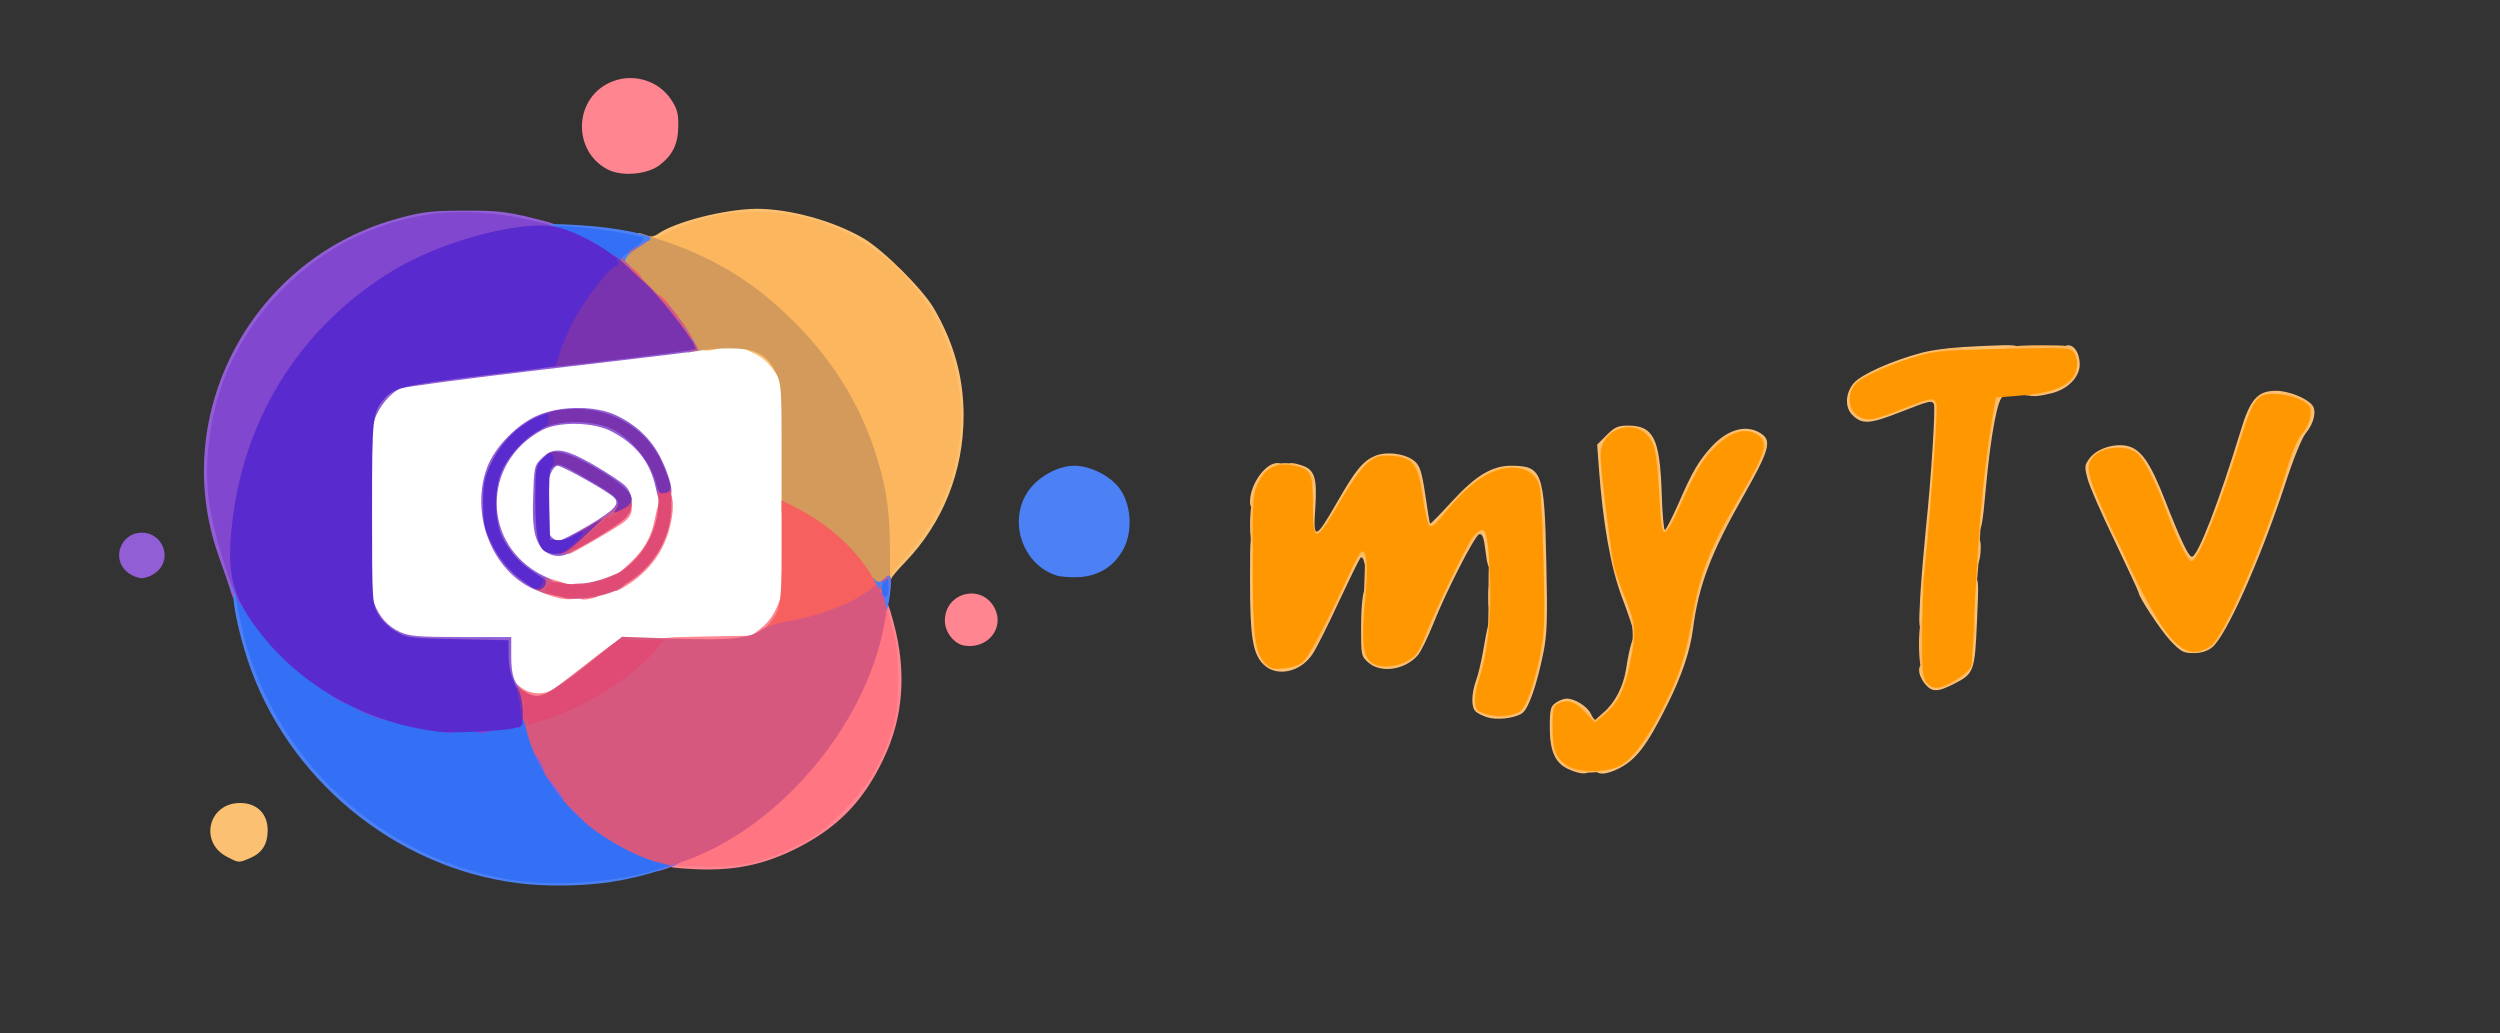 <svg class="img-fluid" id="outputsvg" xmlns="http://www.w3.org/2000/svg" style="transform: matrix(1, 0, 0, 1, 0, 0); transform-origin: 50% 50%; cursor: move; max-height: none; transition: transform 200ms ease-in-out 0s;" width="934" height="386" viewBox="0 0 9340 3860"><rect x="0" y="0" width="9340" height="3860" fill="#333333" stroke="none"/><g id="l1awxV39TLA9bETIrzMKoNP" fill="none" style="transform: none;"><g style="transform: none;"><path id="p13IR66pFW" fill="rgb(255,255,255)" d="M1909 2591 c-27 -27 -29 -35 -29 -105 l0 -76 -185 0 c-232 0 -270 -12 -316 -102 -18 -34 -19 -64 -19 -393 0 -299 2 -362 16 -393 18 -45 57 -87 93 -101 35 -14 1191 -151 1275 -151 80 0 132 23 173 77 l28 36 3 439 c2 414 2 441 -17 482 -10 24 -36 56 -57 72 l-37 29 -245 3 -245 3 -111 88 c-160 126 -151 121 -229 121 -62 0 -71 -3 -98 -29z"></path></g></g><g id="l3mX117Pz6ig05g0YCNBwBE" fill="rgb(252,192,114)" style="transform: none;"><g style="transform: none;"><path id="psm6trag4" d="M850 3202 c-107 -53 -73 -202 47 -202 63 0 103 40 103 102 0 52 -21 85 -66 104 -42 18 -42 18 -84 -4z"></path><path id="p18W2zNRDW" d="M5863 2875 c-52 -22 -73 -67 -73 -157 0 -68 3 -79 22 -92 12 -9 31 -16 41 -16 30 0 76 28 90 56 l14 26 35 -31 c42 -36 73 -97 83 -161 13 -86 27 -130 41 -130 35 0 -3 209 -51 281 -15 23 -35 44 -46 46 -10 3 -19 9 -19 14 0 5 -15 9 -33 9 -25 0 -43 -9 -71 -36 -48 -47 -66 -35 -66 43 0 49 4 59 34 89 19 19 43 34 55 34 14 0 21 6 21 20 0 24 -29 26 -77 5z"></path><path id="pngLA73Nw" d="M5960 2870 c0 -11 7 -20 15 -20 19 0 104 -43 105 -52 0 -5 15 -29 34 -55 84 -118 160 -308 182 -454 25 -168 56 -248 193 -489 39 -68 71 -128 71 -132 0 -5 -11 -13 -24 -19 -20 -10 -31 -8 -59 10 -19 11 -42 21 -51 21 -9 0 -16 8 -16 19 0 11 -13 39 -28 63 -16 24 -46 83 -67 131 -49 112 -64 129 -107 125 l-33 -3 -6 -150 c-3 -82 -11 -162 -17 -176 -26 -64 -72 -76 -117 -31 -26 26 -27 29 -21 102 18 202 45 348 80 433 39 92 48 167 21 167 -8 0 -15 -5 -15 -11 0 -5 -18 -58 -40 -117 -42 -109 -72 -279 -87 -489 l-6 -82 36 -36 c29 -29 42 -35 79 -35 95 0 119 48 126 248 2 78 8 142 12 142 4 0 26 -44 50 -97 54 -125 78 -164 129 -219 62 -64 132 -80 185 -41 35 26 23 65 -69 227 -123 215 -169 337 -190 500 -11 84 -42 175 -97 285 -75 150 -115 203 -180 236 -50 26 -88 25 -88 -1z"></path><path id="pr8gjNbBm" d="M5557 2680 c-16 -5 -35 -14 -43 -21 -18 -15 -18 -65 1 -118 8 -22 19 -69 25 -104 19 -108 21 -117 36 -117 22 0 18 84 -11 196 -14 54 -25 100 -25 102 0 2 16 10 35 18 73 30 113 -24 149 -198 17 -84 21 -369 7 -532 -7 -75 -12 -92 -31 -108 -28 -22 -75 -23 -117 0 -34 18 -163 138 -163 151 0 19 -49 51 -77 51 -37 0 -38 -2 -53 -120 -6 -47 -18 -95 -26 -108 -15 -23 -52 -42 -80 -42 -29 0 -91 71 -144 165 -30 54 -63 100 -72 103 -10 2 -18 11 -18 18 0 9 -12 14 -35 14 -44 0 -50 -20 -42 -137 5 -75 4 -86 -13 -103 -11 -11 -27 -20 -35 -20 -8 0 -15 -9 -15 -20 0 -23 13 -25 57 -10 45 16 54 47 47 157 -9 123 0 121 81 -20 70 -122 96 -154 143 -174 43 -18 115 -8 148 21 19 17 26 39 39 125 8 57 16 106 18 107 2 2 38 -35 81 -82 90 -98 150 -134 223 -134 115 1 123 23 130 360 5 216 3 268 -11 339 -25 123 -56 211 -80 226 -28 19 -94 26 -129 15z"></path><path id="p7E2r78kA" d="M7191 2554 c-28 -35 -28 -74 -1 -74 11 0 20 6 20 14 0 27 27 39 59 26 65 -27 71 -42 78 -209 6 -142 7 -151 26 -151 20 0 20 4 13 162 -8 186 -11 195 -86 233 -63 32 -83 31 -109 -1z"></path><path id="pKSctB1ar" d="M4720 2482 c-40 -40 -50 -105 -50 -312 0 -173 1 -180 20 -180 19 0 20 7 20 173 0 123 4 190 15 232 9 33 18 61 21 64 2 3 20 5 39 5 52 0 79 -33 151 -184 124 -260 114 -245 157 -248 l37 -3 0 45 c0 50 -23 65 -34 24 -3 -14 -9 -19 -14 -13 -5 6 -41 80 -81 165 -39 85 -83 172 -97 193 -45 69 -135 88 -184 39z"></path><path id="pQCECzUYA" d="M5113 2476 c-27 -24 -28 -27 -28 -123 0 -118 10 -173 31 -173 13 0 15 15 8 113 -6 110 -6 114 18 141 20 24 29 27 55 22 48 -11 81 -53 122 -156 50 -123 138 -299 165 -327 14 -15 33 -23 57 -23 34 0 37 2 43 38 11 71 7 142 -9 142 -8 0 -16 -14 -20 -35 -3 -19 -7 -51 -10 -70 -4 -22 -10 -32 -19 -29 -17 6 -124 215 -171 334 -21 52 -47 106 -59 119 -48 54 -136 67 -183 27z"></path><path id="pRXaRsGTF" d="M8108 2393 c-37 -40 -118 -163 -118 -179 0 -3 -40 -89 -89 -192 -50 -103 -96 -208 -102 -234 -12 -44 -11 -50 7 -75 26 -35 86 -56 136 -48 55 10 90 58 149 210 58 148 86 205 98 205 22 0 102 -208 181 -467 36 -121 64 -153 133 -153 46 0 114 27 135 53 18 21 7 69 -24 106 -14 17 -47 97 -78 194 -94 284 -220 565 -272 606 -18 14 -41 21 -69 21 -38 0 -47 -5 -87 -47z m121 1 c17 -4 31 -13 31 -20 0 -8 20 -55 45 -105 66 -130 150 -342 201 -509 31 -100 53 -153 71 -172 32 -33 25 -54 -23 -74 -51 -21 -95 -12 -112 24 -7 15 -33 95 -58 177 -53 173 -79 243 -123 338 -32 65 -33 67 -71 67 -47 0 -53 -8 -115 -165 -64 -165 -101 -231 -134 -245 -32 -13 -67 -3 -94 27 -17 19 -16 22 9 79 24 56 79 171 181 382 41 83 130 202 153 202 4 0 22 -3 39 -6z"></path><path id="pfbkj9s6u" d="M7174 2228 c4 -68 14 -181 21 -253 19 -177 37 -454 30 -466 -9 -14 -17 -12 -129 32 -112 44 -140 45 -176 9 -28 -28 -26 -81 5 -118 28 -33 142 -84 254 -114 50 -13 126 -21 219 -25 140 -6 142 -6 142 16 0 20 -4 21 -114 21 -65 0 -144 7 -183 15 -140 31 -303 110 -303 146 0 5 9 18 20 29 20 20 20 20 72 -1 161 -65 210 -73 228 -39 12 22 1 213 -30 545 -11 116 -20 236 -20 268 0 51 -2 57 -21 57 -21 0 -21 -2 -15 -122z"></path><path id="p18b3Ij3px" d="M5560 2230 c0 -43 3 -50 20 -50 17 0 20 7 20 50 0 43 -3 50 -20 50 -17 0 -20 -7 -20 -50z"></path><path id="p1B2YMcB8j" d="M3300 2139 c0 -24 13 -46 58 -94 95 -105 159 -227 187 -363 40 -189 -17 -402 -154 -575 -120 -150 -285 -245 -485 -277 -115 -19 -264 8 -384 69 -22 11 -57 21 -77 21 -29 0 -35 -4 -35 -21 0 -14 5 -19 14 -16 7 3 23 -1 34 -9 65 -46 252 -93 369 -94 123 0 288 45 400 111 74 44 219 188 262 261 75 129 111 257 111 401 0 207 -77 401 -219 548 -28 29 -51 56 -51 61 0 4 -7 8 -15 8 -10 0 -15 -10 -15 -31z"></path><path id="p4sDXUx9f" d="M7360 2065 c0 -48 2 -55 20 -55 16 0 20 7 20 33 0 47 -10 77 -26 77 -10 0 -14 -15 -14 -55z"></path><path id="p15C3R037d" d="M7373 1893 c7 -101 28 -272 48 -380 11 -63 11 -63 45 -63 36 0 50 26 17 32 -19 4 -45 138 -63 333 -14 155 -18 175 -37 175 -14 0 -15 -13 -10 -97z"></path><path id="pg3L8fC3q" d="M4670 1873 c1 -64 57 -143 102 -143 28 0 21 25 -16 62 -21 21 -37 49 -41 71 -5 27 -12 37 -26 37 -14 0 -19 -7 -19 -27z"></path><path id="pTTqlURtg" d="M7570 1460 c0 -14 7 -20 23 -20 12 0 43 -7 69 -17 52 -18 75 -51 58 -83 -15 -28 -12 -50 6 -50 25 0 43 30 44 71 0 47 -44 93 -105 108 -68 17 -95 14 -95 -9z"></path><path id="paQDmrjUW" d="M2887 1379 c-19 -27 -45 -48 -77 -62 -64 -28 -67 -52 -6 -45 48 6 106 41 106 64 0 8 5 14 10 14 6 0 10 16 10 35 0 19 -3 35 -7 35 -5 -1 -21 -19 -36 -41z"></path><path id="pUST7lMCs" d="M2620 1290 c0 -17 7 -20 40 -20 45 0 57 23 18 34 -42 11 -58 7 -58 -14z"></path></g></g><g id="l2AXuSjAmAD3LO6ZL9WoX9R" fill="rgb(255,134,145)" style="transform: none;"><g style="transform: none;"><path id="pKMNJiUkA" d="M2533 3243 c-35 -3 -43 -8 -43 -24 0 -19 4 -20 103 -14 133 9 220 -9 347 -72 166 -82 297 -236 357 -418 35 -107 37 -237 5 -346 -27 -94 -29 -129 -4 -129 14 0 23 19 41 88 49 183 36 352 -38 507 -77 162 -176 262 -336 340 -134 65 -253 84 -432 68z"></path><path id="p14c2mJmYH" d="M1933 2618 c-17 -8 -23 -20 -23 -45 l0 -35 31 26 c36 31 92 35 129 9 14 -9 75 -57 137 -105 113 -90 143 -104 143 -68 0 13 -7 20 -19 20 -10 0 -21 9 -24 20 -3 12 -14 20 -26 20 -12 0 -21 6 -21 15 0 9 -9 15 -25 15 -18 0 -25 5 -25 20 0 13 -7 20 -19 20 -10 0 -21 9 -24 20 -3 12 -14 20 -26 20 -12 0 -21 6 -21 16 0 35 -133 58 -187 32z"></path><path id="pKwcuN0Yq" d="M2460 2401 c0 -19 10 -20 174 -23 l174 -3 39 -31 c24 -20 45 -49 58 -82 23 -61 45 -68 45 -17 0 46 -32 108 -68 134 -45 31 -104 40 -269 41 -145 0 -153 -1 -153 -19z"></path><path id="pg2Fc8Ik8" d="M3603 2412 c-38 -6 -73 -50 -73 -93 0 -106 137 -141 186 -47 38 74 -26 154 -113 140z"></path><path id="p11FmUP1HM" d="M2046 2222 c-48 -17 -74 -42 -42 -42 9 0 16 -7 16 -16 0 -11 5 -14 18 -9 9 4 32 12 51 17 39 11 61 30 61 52 0 21 -40 20 -104 -2z"></path><path id="pAb52ZXkU" d="M2160 2220 c0 -17 7 -20 40 -20 45 0 57 23 18 34 -42 11 -58 7 -58 -14z"></path><path id="p1GbC4NOK6" d="M2290 2185 c0 -15 12 -35 31 -52 85 -74 111 -117 128 -206 22 -122 81 -115 61 7 -17 105 -70 187 -156 245 -57 37 -64 38 -64 6z"></path><path id="p1DtYWT61C" d="M2120 2045 c0 -20 5 -25 25 -25 14 0 25 -6 25 -13 0 -7 29 -30 65 -50 36 -21 71 -46 78 -57 17 -29 47 -26 47 4 0 17 -11 33 -32 49 -35 25 -193 117 -203 117 -3 0 -5 -11 -5 -25z"></path><path id="p1CXrUPaeL" d="M2272 634 c-132 -67 -130 -260 3 -324 82 -40 183 -13 233 63 21 32 27 52 26 96 0 67 -20 110 -70 148 -46 35 -140 43 -192 17z"></path></g></g><g id="l7SuAMUyVCw0U7N0kIwXGwA" fill="rgb(252,183,94)" style="transform: none;"><g style="transform: none;"><path id="pxWakgsX4" d="M5883 2880 c-59 -19 -112 -110 -63 -110 12 0 22 9 25 23 9 35 74 61 132 53 26 -3 50 -11 51 -16 2 -6 8 -10 13 -10 12 0 49 -37 49 -50 0 -5 6 -13 13 -17 16 -11 111 -194 141 -276 14 -36 34 -118 45 -184 22 -127 52 -225 96 -313 32 -65 106 -193 114 -200 16 -13 53 -109 46 -120 -21 -34 -117 24 -154 94 -8 14 -18 26 -23 26 -4 0 -8 7 -8 15 0 8 -4 15 -10 15 -5 0 -10 9 -10 20 0 11 -18 58 -39 105 -39 83 -40 85 -75 85 -35 0 -36 -1 -35 -37 0 -34 1 -36 10 -14 14 35 29 16 79 -97 84 -187 151 -262 237 -262 46 0 83 25 83 58 0 9 -25 62 -56 117 -166 297 -193 363 -218 534 -31 208 -168 485 -266 540 -46 25 -129 35 -177 21z"></path><path id="pYRJQSbC9" d="M5897 2695 c-22 -28 -35 -35 -62 -35 -19 0 -35 -4 -35 -8 0 -18 26 -32 58 -32 27 0 42 8 68 36 l34 35 30 -21 c42 -30 75 -93 94 -177 25 -113 21 -171 -18 -266 -18 -45 -36 -95 -40 -112 -15 -73 -53 -415 -49 -438 12 -61 93 -102 152 -77 35 14 57 56 67 128 6 49 5 52 -15 52 -14 0 -21 -6 -21 -20 0 -48 -24 -109 -48 -120 -39 -17 -82 3 -96 47 -8 26 30 338 50 413 8 30 18 67 21 83 3 15 9 27 14 27 5 0 9 11 9 24 0 13 5 26 11 28 20 7 22 128 5 218 -21 106 -35 150 -47 150 -5 0 -9 7 -9 15 0 9 -9 15 -25 15 -20 0 -25 5 -25 25 0 28 -25 45 -67 45 -20 0 -36 -10 -56 -35z"></path><path id="pwboyhdAL" d="M5558 2673 c-10 -2 -18 -9 -18 -14 0 -5 -6 -9 -14 -9 -25 0 -23 -33 6 -150 26 -102 29 -133 29 -272 0 -149 1 -158 20 -158 18 0 19 8 19 139 0 139 -17 276 -45 360 -23 68 -21 71 34 71 42 0 53 -4 70 -26 23 -30 46 -97 63 -191 9 -52 15 -63 31 -63 17 0 19 5 13 48 -10 65 -43 188 -62 223 -22 43 -81 59 -146 42z"></path><path id="p16cYqvuFE" d="M7194 2549 c-33 -36 -33 -259 0 -259 10 0 14 33 19 138 2 75 4 138 3 140 -2 1 -11 -7 -22 -19z"></path><path id="p1Ag2AFOnk" d="M7230 2552 c0 -12 18 -27 50 -43 27 -13 50 -30 50 -36 0 -7 9 -13 20 -13 47 0 11 59 -57 94 -42 21 -63 20 -63 -2z"></path><path id="p5s1zr4Jp" d="M4721 2481 c-10 -10 -24 -42 -30 -70 -14 -68 -14 -71 8 -71 14 0 20 10 25 41 4 23 17 51 31 65 14 14 25 31 25 39 0 21 -37 18 -59 -4z"></path><path id="p19MYTm5Hw" d="M4790 2482 c0 -16 8 -23 35 -28 19 -3 35 -11 35 -18 0 -6 24 -60 54 -121 30 -60 73 -149 95 -197 39 -87 40 -88 75 -88 25 0 36 4 36 15 0 8 5 15 10 15 11 0 13 96 4 189 -6 49 -10 61 -24 61 -16 0 -17 -11 -13 -127 7 -159 0 -156 -87 37 -102 224 -129 264 -188 276 -28 6 -32 4 -32 -14z"></path><path id="pnivLHHkW" d="M5144 2490 c-48 -19 -75 -100 -34 -100 15 0 20 7 20 29 0 23 5 30 25 33 33 7 105 -13 105 -28 0 -7 3 -14 8 -16 4 -1 16 -28 26 -58 21 -60 152 -341 164 -350 4 -3 12 -14 18 -25 14 -26 84 -35 84 -11 0 9 7 16 15 16 11 0 15 11 15 40 0 29 -4 40 -15 40 -10 0 -17 -14 -21 -40 -4 -22 -10 -40 -14 -40 -26 0 -118 168 -191 350 -38 96 -66 136 -104 150 -39 15 -80 19 -101 10z"></path><path id="p14eeHgL08" d="M8110 2382 c-51 -52 -129 -188 -169 -294 -10 -26 -8 -28 13 -28 24 0 46 34 46 70 0 11 4 20 8 20 11 0 52 86 52 110 0 11 7 20 15 20 8 0 15 6 15 14 0 8 7 16 15 20 9 3 15 18 15 40 0 33 2 34 43 39 26 2 51 -1 65 -10 51 -31 219 -424 292 -680 18 -66 27 -83 41 -83 13 0 19 -7 19 -24 0 -14 5 -28 10 -31 22 -14 7 -34 -35 -46 -32 -9 -45 -19 -45 -31 0 -25 33 -23 88 3 43 21 44 23 39 62 -3 23 -16 50 -31 66 -17 18 -39 72 -70 171 -53 171 -135 379 -206 520 -43 86 -56 104 -85 116 -58 24 -75 18 -135 -44z"></path><path id="p120HoVgig" d="M7340 2370 c0 -53 2 -60 20 -60 16 0 20 7 20 38 0 52 -10 82 -26 82 -10 0 -14 -16 -14 -60z"></path><path id="p16RKsACsz" d="M7180 2198 c0 -39 12 -68 26 -68 10 0 14 13 14 45 0 38 -3 45 -20 45 -14 0 -20 -7 -20 -22z"></path><path id="pvxWPbl1f" d="M7350 2173 c0 -27 3 -92 7 -145 5 -88 8 -98 25 -98 19 0 20 5 13 118 -8 144 -13 172 -31 172 -10 0 -14 -13 -14 -47z"></path><path id="phUs4LsIZ" d="M3297 2043 c-15 -310 -127 -569 -341 -791 -137 -142 -250 -219 -430 -293 -50 -21 -92 -44 -94 -51 -2 -15 117 -70 204 -93 289 -76 605 32 790 268 233 298 217 712 -38 992 -32 35 -58 68 -58 74 0 6 -6 11 -14 11 -10 0 -14 -28 -19 -117z"></path><path id="pzBVn6BaQ" d="M8138 2108 c-24 -43 -50 -103 -80 -183 -42 -115 -98 -215 -120 -215 -11 0 -18 -7 -18 -20 0 -23 17 -25 54 -9 30 14 76 100 136 256 24 61 52 122 61 135 18 23 18 23 33 3 29 -39 95 -213 147 -383 54 -177 78 -222 119 -222 28 0 26 33 -3 49 -20 11 -34 46 -82 202 -32 104 -62 189 -67 189 -4 0 -8 9 -8 21 0 32 -41 119 -56 119 -8 0 -14 10 -14 24 0 45 -10 56 -51 56 -29 0 -41 -5 -51 -22z"></path><path id="ptZ2kF6M5" d="M7190 2088 c0 -30 13 -58 26 -58 9 0 14 12 14 35 0 28 -4 35 -20 35 -11 0 -20 -6 -20 -12z"></path><path id="p12RyEfgZy" d="M4676 2028 c-11 -42 -6 -144 9 -195 26 -89 89 -122 174 -92 48 17 73 79 31 79 -11 0 -20 -4 -20 -10 0 -22 -49 -42 -87 -35 -35 6 -39 10 -55 59 -11 33 -18 83 -18 134 0 63 -3 82 -14 82 -7 0 -16 -10 -20 -22z"></path><path id="pHWJh7jZH" d="M4883 2024 c-18 -8 -17 -74 1 -74 8 0 17 12 20 26 l7 27 22 -22 c13 -11 47 -64 77 -117 30 -53 72 -111 93 -130 42 -38 77 -45 77 -15 0 21 -19 31 -56 31 -20 0 -24 5 -24 30 0 17 -4 30 -10 30 -5 0 -10 7 -10 15 0 8 -9 15 -20 15 -15 0 -20 7 -20 29 0 39 -9 61 -26 61 -8 0 -14 10 -14 25 0 14 -3 25 -8 25 -4 0 -12 10 -17 23 -7 16 -19 23 -45 24 -19 1 -41 0 -47 -3z"></path><path id="pgXMqk9uT" d="M7902 2010 c-32 -52 -102 -226 -102 -255 0 -38 32 -72 78 -81 28 -6 32 -4 32 14 0 16 -8 23 -36 28 l-36 7 6 50 c4 27 14 56 22 64 7 8 14 30 14 49 0 22 5 34 13 34 18 0 37 43 37 80 0 35 -10 38 -28 10z"></path><path id="p16yZTas6L" d="M7200 1988 c0 -48 10 -78 26 -78 10 0 14 15 14 55 0 48 -2 55 -20 55 -16 0 -20 -7 -20 -32z"></path><path id="p7Q01Du8R" d="M5312 1992 c-8 -6 -19 -50 -27 -107 -11 -75 -19 -103 -36 -121 -12 -13 -28 -24 -36 -24 -7 0 -13 -9 -13 -20 0 -22 16 -25 54 -10 39 14 54 47 66 145 16 119 20 125 54 83 120 -145 211 -206 291 -193 60 8 85 31 92 83 5 38 4 42 -16 42 -16 0 -21 -6 -21 -24 0 -28 -42 -66 -74 -66 -11 0 -41 11 -65 25 -23 14 -52 25 -62 25 -12 0 -19 7 -19 20 0 15 -7 20 -24 20 -21 0 -25 6 -28 33 -2 22 -10 35 -25 42 -12 5 -23 19 -25 30 -2 15 -12 21 -38 23 -19 1 -41 -2 -48 -6z"></path><path id="ppAfYVAQ3" d="M5730 1955 c0 -49 23 -64 34 -22 12 44 7 67 -14 67 -17 0 -20 -7 -20 -45z"></path><path id="phOu1WCRJ" d="M4870 1880 c0 -33 3 -40 20 -40 21 0 25 16 14 58 -11 39 -34 27 -34 -18z"></path><path id="pBxXLwBkH" d="M7370 1875 c0 -38 3 -45 20 -45 21 0 26 23 14 68 -11 41 -34 26 -34 -23z"></path><path id="p1BEThOPqu" d="M7210 1873 c0 -43 11 -73 26 -73 10 0 14 14 14 50 0 43 -3 50 -20 50 -15 0 -20 -7 -20 -27z"></path><path id="pYDvjbKnd" d="M7383 1750 c3 -39 14 -120 23 -180 l18 -110 33 0 c18 0 33 5 33 10 0 6 -6 10 -14 10 -15 0 -28 58 -46 200 -16 124 -20 140 -37 140 -14 0 -15 -11 -10 -70z"></path><path id="pL6h3mn00" d="M7220 1753 c0 -34 12 -63 26 -63 10 0 14 13 14 40 0 33 -3 40 -20 40 -12 0 -20 -7 -20 -17z"></path><path id="p114JJloBT" d="M7232 1573 c4 -93 4 -94 -145 -34 -43 17 -91 31 -107 31 -29 0 -70 -29 -70 -50 0 -13 47 -13 55 1 9 14 84 1 103 -17 7 -8 31 -17 53 -20 21 -4 39 -10 39 -15 0 -5 22 -9 49 -9 58 0 61 5 61 101 0 63 -2 69 -21 69 -18 0 -20 -5 -17 -57z"></path><path id="pbExYKLPQ" d="M6910 1471 c0 -10 11 -29 25 -43 45 -45 288 -128 376 -128 22 0 29 5 29 20 0 16 -7 20 -32 20 -39 0 -156 30 -212 54 -21 9 -47 16 -57 16 -11 0 -19 4 -19 9 0 5 -10 13 -22 17 -26 8 -48 28 -48 43 0 6 -9 11 -20 11 -13 0 -20 -7 -20 -19z"></path><path id="p13r3GUVd6" d="M7560 1463 c0 -15 13 -22 62 -32 39 -8 67 -20 76 -32 12 -17 62 -28 62 -13 0 37 -69 77 -152 89 -43 5 -48 4 -48 -12z"></path><path id="p8YErJiSc" d="M7716 1345 c-4 -12 -27 -15 -121 -15 -91 0 -115 -3 -115 -14 0 -20 33 -26 152 -26 96 0 108 2 118 19 5 11 10 27 10 35 0 20 -36 21 -44 1z"></path></g></g><g id="l6agBy7yd0JOQExUUWeEwIP" fill="rgb(255,117,129)" style="transform: none;"><g style="transform: none;"><path id="p1HoJ9GL0h" d="M2510 3215 c0 -15 10 -25 38 -34 181 -64 424 -266 548 -457 87 -133 162 -311 179 -428 6 -35 12 -46 25 -46 11 0 18 8 18 23 0 12 8 49 18 82 14 46 19 90 18 185 0 107 -4 136 -27 205 -38 115 -90 198 -182 290 -65 66 -98 90 -175 128 -121 60 -211 79 -352 75 -102 -2 -108 -4 -108 -23z"></path></g></g><g id="l7FaeFX3gi0x70BVdRsWpbj" fill="rgb(211,154,92)" style="transform: none;"><g style="transform: none;"><path id="pA3vYEW4g" d="M3228 2183 c-55 -94 -168 -199 -265 -246 l-43 -21 0 -240 c0 -223 -1 -243 -21 -283 -30 -63 -70 -87 -149 -91 -36 -2 -91 1 -122 6 l-57 9 -37 -61 c-21 -34 -82 -105 -136 -159 -83 -84 -98 -104 -98 -131 0 -27 8 -38 44 -64 l44 -32 79 26 c188 61 338 150 477 284 155 148 263 317 325 507 43 134 55 215 56 373 l0 145 -40 3 c-35 3 -42 -1 -57 -25z"></path></g></g><g id="l7clJQfbkJBV3aESgDwREoX" fill="rgb(145,94,213)" style="transform: none;"><g style="transform: none;"><path id="pkXKghiC5" d="M2405 3246 c-63 -20 -178 -81 -213 -114 -17 -16 -38 -32 -45 -35 -20 -7 -99 -103 -136 -163 -41 -67 -81 -176 -81 -219 0 -33 2 -35 33 -35 31 0 35 4 47 43 16 55 60 141 102 198 36 51 105 129 113 129 3 0 26 15 52 34 66 46 140 82 212 102 34 10 61 21 61 26 0 9 -44 30 -85 41 -11 3 -38 0 -60 -7z"></path><path id="pJMsgDL8n" d="M1884 2565 c-7 -19 -14 -59 -14 -89 l0 -54 -187 -4 c-179 -3 -190 -4 -233 -28 -51 -29 -90 -88 -90 -137 0 -44 22 -43 38 1 19 51 51 86 96 107 35 16 68 19 229 19 l187 0 0 73 c0 73 12 104 50 134 12 10 9 12 -23 13 -34 0 -40 -4 -53 -35z"></path><path id="pKINTPfvu" d="M3262 2255 c-14 -31 -16 -95 -3 -95 5 0 11 6 14 13 3 8 10 7 26 -7 30 -27 36 -15 25 51 -7 47 -13 59 -30 61 -14 2 -24 -5 -32 -23z"></path><path id="p6woZmRND" d="M863 2213 c-6 -21 -27 -83 -47 -138 -187 -530 128 -1116 679 -1261 85 -23 121 -27 240 -27 135 -1 168 4 318 44 22 6 37 16 37 25 0 20 -58 16 -170 -11 -95 -23 -259 -24 -357 -2 -179 40 -356 140 -486 276 -152 159 -239 340 -266 556 -16 120 3 249 58 405 46 126 51 170 23 170 -12 0 -22 -12 -29 -37z"></path><path id="p48evIyli" d="M1994 2201 c-158 -71 -238 -282 -174 -455 30 -79 116 -165 196 -197 88 -34 209 -33 285 2 78 37 133 90 169 163 34 69 49 136 31 136 -6 0 -11 7 -11 15 0 8 -6 15 -14 15 -10 0 -19 -20 -26 -57 -20 -96 -73 -163 -165 -211 -68 -36 -198 -38 -260 -5 -228 122 -225 431 5 544 50 24 66 49 31 49 -11 0 -21 4 -23 10 -2 5 -21 1 -44 -9z"></path><path id="pdgXIfxjc" d="M474 2136 c-59 -50 -22 -146 56 -146 78 0 115 96 56 146 -15 13 -40 24 -56 24 -16 0 -41 -11 -56 -24z"></path><path id="p17rf68TmF" d="M2038 2060 c-40 -31 -51 -81 -46 -209 3 -103 5 -113 29 -136 46 -47 82 -43 194 20 55 32 110 68 123 82 22 25 30 63 12 63 -5 0 -10 11 -10 25 0 19 -11 33 -47 55 -26 17 -53 30 -60 30 -7 0 -13 4 -13 9 0 5 -8 12 -19 16 -10 3 -31 17 -46 31 -39 36 -83 41 -117 14z m158 -95 c103 -61 123 -84 96 -108 -27 -25 -192 -117 -209 -117 -8 0 -20 14 -26 30 -6 17 -15 30 -19 30 -4 0 -8 38 -8 85 0 50 4 85 10 85 6 0 10 6 10 13 0 17 20 37 38 37 8 0 56 -25 108 -55z"></path><path id="p16c92JLCm" d="M1360 1575 c0 -73 57 -146 129 -164 20 -5 252 -35 516 -66 264 -31 495 -58 513 -62 32 -5 45 -23 17 -23 -8 0 -15 -7 -15 -15 0 -8 -4 -15 -10 -15 -5 0 -10 -9 -10 -20 0 -11 -7 -20 -15 -20 -10 0 -15 -11 -15 -35 0 -19 4 -35 8 -35 11 0 89 105 113 152 l19 37 -33 6 c-17 3 -261 32 -542 65 -280 33 -522 65 -538 71 -38 16 -84 71 -98 119 -15 51 -39 53 -39 5z"></path><path id="pdTWLoGVz" d="M2310 995 c0 -19 2 -35 4 -35 7 0 66 58 66 64 0 3 -16 6 -35 6 -33 0 -35 -2 -35 -35z"></path><path id="poDfIkJMe" d="M2360 910 c0 -28 3 -30 35 -30 44 0 44 9 0 38 l-35 22 0 -30z"></path></g></g><g id="l3saWjAzefyAwGRhgUNEiXn" fill="rgb(76,129,245)" style="transform: none;"><g style="transform: none;"><path id="pGJjxcLUd" d="M1932 3299 c-458 -59 -859 -390 -1006 -831 -32 -95 -60 -224 -52 -244 3 -8 2 -14 -2 -14 -4 0 -8 -9 -8 -20 0 -12 7 -20 17 -20 18 0 32 34 44 105 3 22 17 77 31 123 182 607 830 991 1409 836 133 -35 175 -40 175 -21 0 20 -138 64 -258 82 -104 16 -248 18 -350 4z"></path><path id="p4QbYObcZ" d="M3280 2255 c0 -24 -5 -35 -15 -35 -11 0 -15 -11 -15 -37 1 -34 2 -36 14 -20 13 17 46 14 46 -4 0 -5 5 -9 11 -9 12 0 6 89 -7 124 -12 30 -34 18 -34 -19z m16 -42 c-8 -15 -15 -25 -16 -21 0 12 23 58 27 54 3 -2 -2 -17 -11 -33z"></path><path id="p8OwERVi4" d="M3947 2150 c-123 -39 -180 -195 -111 -307 35 -58 114 -103 178 -103 62 0 140 41 173 91 40 60 44 156 11 219 -35 65 -91 101 -164 106 -32 2 -72 -1 -87 -6z"></path><path id="p1ElOwbHFg" d="M2290 966 c0 -24 7 -39 20 -49 19 -13 15 -15 -55 -26 -42 -6 -95 -11 -119 -11 -62 0 -106 -10 -106 -26 0 -18 20 -20 144 -12 117 7 256 33 256 49 0 5 -4 9 -8 9 -5 0 -27 14 -50 32 -30 23 -40 37 -36 50 4 14 0 18 -20 18 -23 0 -26 -4 -26 -34z"></path></g></g><g id="lHvp0yATfOMGtsHv2N4cBl" fill="rgb(246,97,96)" style="transform: none;"><g style="transform: none;"><path id="p16tMW5U7m" d="M2866 2339 c50 -56 54 -76 54 -279 l0 -191 68 35 c124 66 229 167 283 273 13 26 19 32 20 18 0 -11 3 -15 5 -8 11 25 -20 54 -99 92 -96 48 -173 69 -277 78 l-75 6 21 -24z"></path><path id="pHksx6lub" d="M2540 1265 c0 -8 -4 -15 -10 -15 -5 0 -10 -7 -10 -15 0 -8 -4 -15 -10 -15 -5 0 -10 -11 -10 -25 0 -18 -5 -25 -20 -25 -16 0 -20 -7 -20 -37 0 -35 0 -36 20 -18 11 10 20 23 20 29 0 6 9 17 20 24 12 7 18 17 15 21 -2 5 2 12 11 15 9 4 14 9 11 12 -3 3 3 14 14 25 11 11 17 24 14 29 -10 16 -45 12 -45 -5z"></path><path id="p18SdJPqG4" d="M2331 1008 c0 -18 3 -27 6 -20 2 6 10 12 17 12 7 0 21 9 31 20 18 20 17 20 -18 20 -35 0 -37 -2 -36 -32z"></path></g></g><g id="l7Qy6kgAqrE3nESm3WFJjWN" fill="rgb(214,88,127)" style="transform: none;"><g style="transform: none;"><path id="pWR9gDQhc" d="M2367 3226 c-217 -89 -374 -269 -432 -491 -14 -57 -21 -165 -10 -165 25 0 63 33 69 60 7 38 12 37 134 -20 93 -44 152 -82 223 -146 52 -46 50 -50 -23 -38 -28 5 -38 11 -38 25 0 12 -7 19 -19 19 -10 0 -21 9 -24 20 -3 11 -14 20 -25 20 -11 0 -22 9 -25 20 -3 11 -14 20 -25 20 -11 0 -22 9 -25 20 -4 15 -14 20 -41 20 -29 0 -36 4 -36 20 0 16 -7 20 -35 20 -44 0 -48 -26 -6 -35 16 -3 89 -53 162 -111 l133 -105 196 7 c208 7 280 0 329 -35 14 -10 58 -24 96 -30 117 -20 243 -68 304 -118 l25 -20 21 41 c19 38 20 46 9 106 -70 387 -404 776 -768 894 -95 31 -97 31 -169 2z m-187 -159 c0 -2 -17 -19 -37 -38 l-38 -34 34 38 c33 34 41 42 41 34z m-96 -114 c-34 -46 -50 -64 -39 -43 13 24 55 80 61 80 3 0 -7 -17 -22 -37z m-61 -98 c-9 -19 -18 -33 -21 -31 -4 5 26 66 33 66 3 0 -3 -16 -12 -35z"></path><path id="pa94vCjU6" d="M2108 2233 c-10 -2 -18 -9 -18 -14 0 -23 31 -39 77 -39 28 0 73 -11 108 -25 33 -14 61 -25 63 -25 1 0 2 13 2 29 0 23 -7 32 -34 45 -58 27 -152 41 -198 29z"></path><path id="pER57ltPf" d="M3295 2210 c-4 -11 0 -29 9 -42 16 -22 16 -21 16 20 0 44 -14 56 -25 22z"></path><path id="pCxP8vTMM" d="M2013 2208 c-48 -23 -20 -60 32 -44 26 8 35 16 35 33 0 26 -28 30 -67 11z"></path><path id="pFMFZKIwv" d="M2092 2050 c2 -14 37 -41 108 -83 78 -46 106 -68 108 -84 5 -33 52 -33 52 0 0 38 -25 62 -131 126 -107 65 -143 75 -137 41z"></path><path id="pJe8qh2gg" d="M2458 1845 c-4 -34 -2 -36 21 -33 21 2 27 9 29 36 3 28 0 32 -21 32 -21 0 -25 -6 -29 -35z"></path><path id="ptilNwfwc" d="M2546 1288 c-9 -12 -16 -28 -16 -35 0 -7 -4 -13 -10 -13 -5 0 -10 -6 -10 -14 0 -8 -7 -16 -15 -20 -8 -3 -15 -15 -15 -26 0 -11 -5 -20 -12 -20 -16 0 -128 -111 -128 -126 0 -7 -10 -14 -22 -16 -19 -2 -24 -10 -26 -40 -2 -29 0 -38 12 -38 9 0 16 -7 16 -15 0 -10 11 -15 35 -15 34 0 34 1 17 18 -9 11 -20 17 -23 16 -4 -2 -12 2 -18 9 -8 10 -6 18 7 29 23 20 161 159 178 179 8 9 14 21 14 27 0 7 5 12 10 12 6 0 10 5 10 10 0 6 9 20 20 32 10 12 17 25 14 30 -3 4 -1 8 4 8 6 0 12 7 16 15 9 25 -40 18 -58 -7z"></path></g></g><g id="lRzgpQxbixtLMq6Yw2UkFo" fill="rgb(224,75,117)" style="transform: none;"><g style="transform: none;"><path id="p1F8G0JoCB" d="M1937 2713 c-3 -16 -9 -56 -13 -91 l-7 -63 34 20 c65 40 86 31 248 -98 l113 -91 85 0 84 0 -20 26 c-81 103 -262 220 -416 270 l-70 22 -7 -21 c-5 -15 -7 -10 -5 16 3 44 -18 52 -26 10z m20 -100 c-3 -10 -5 -2 -5 17 0 19 2 27 5 18 2 -10 2 -26 0 -35z"></path><path id="pmEh4RiXw" d="M2096 2229 c-58 -9 -69 -18 -52 -41 11 -15 20 -17 62 -9 184 35 354 -115 354 -310 0 -57 1 -60 23 -57 19 3 22 10 25 58 12 217 -189 393 -412 359z"></path><path id="p1DLz9NT6X" d="M2004 2197 c-7 -20 3 -37 22 -37 18 0 18 24 -1 40 -12 10 -16 9 -21 -3z"></path><path id="pfBvxdfIV" d="M2110 2047 c0 -24 36 -52 135 -106 6 -3 -15 19 -46 49 -56 55 -56 55 -5 11 28 -24 59 -54 69 -65 10 -12 16 -15 12 -8 -6 11 -3 12 14 3 11 -7 21 -14 21 -17 0 -3 -4 -3 -9 1 -5 3 -3 -8 5 -25 19 -38 54 -41 54 -6 0 14 -10 36 -22 50 -23 25 -198 131 -198 119 0 -3 -7 0 -15 7 -13 11 -15 8 -15 -13z"></path></g></g><g id="l6QtfnhgVvYZRoQZtaLIP17" fill="rgb(51,112,245)" style="transform: none;"><g style="transform: none;"><path id="pRtqgASQl" d="M1889 3284 c-504 -91 -909 -496 -998 -998 -14 -77 -14 -76 8 -76 12 0 29 16 44 43 114 192 348 363 577 421 157 39 250 42 405 11 29 -6 30 -5 42 44 30 125 123 268 232 355 74 60 185 119 257 137 l49 13 -60 18 c-158 48 -394 62 -556 32z"></path><path id="p18sTBHjl5" d="M3295 2209 c-5 -14 -1 -27 9 -37 15 -15 16 -13 16 21 0 40 -15 50 -25 16z"></path><path id="pv8LSnins" d="M2225 959 c-33 -21 -86 -49 -117 -61 -40 -16 -58 -28 -58 -40 0 -16 9 -17 83 -12 102 7 259 32 270 43 5 5 -12 23 -37 40 -49 34 -53 40 -34 59 9 9 5 12 -17 11 -17 0 -57 -18 -90 -40z"></path></g></g><g id="l4eDwSbgvwVmW0N6Ss5zYWB" fill="rgb(130,71,207)" style="transform: none;"><g style="transform: none;"><path id="pPUBZkNrx" d="M1648 2733 c-33 -8 -20 -33 17 -33 28 0 35 4 35 20 0 20 -14 23 -52 13z"></path><path id="p58ojPUHB" d="M1780 2720 c0 -16 7 -20 35 -20 40 0 49 24 13 34 -38 10 -48 7 -48 -14z"></path><path id="p14GmRhNfU" d="M1371 2667 c-66 -27 -77 -47 -27 -47 20 0 36 5 36 10 0 6 11 10 25 10 20 0 25 5 25 25 0 14 -1 25 -2 25 -2 -1 -27 -11 -57 -23z"></path><path id="pL86xqcIb" d="M1258 2612 c-37 -22 -35 -32 7 -32 31 0 35 3 35 25 0 29 -6 30 -42 7z"></path><path id="pS97U2eCT" d="M887 2238 c-42 -90 -97 -280 -108 -376 -20 -171 15 -371 94 -527 107 -213 290 -385 502 -471 206 -84 397 -94 648 -32 114 28 116 46 5 46 -139 -1 -348 60 -503 146 -155 87 -325 243 -419 385 -62 92 -140 258 -166 351 -25 91 -50 247 -50 316 0 28 7 71 15 94 17 47 20 100 6 100 -5 0 -16 -15 -24 -32z"></path><path id="pmrgQPRVr" d="M2280 980 c0 -16 4 -30 8 -30 5 0 21 14 37 30 l29 30 -37 0 c-34 0 -37 -2 -37 -30z"></path><path id="pohRFmQwo" d="M2180 915 c0 -30 3 -30 41 -8 38 23 37 33 -6 33 -31 0 -35 -3 -35 -25z"></path></g></g><g id="l3dJQvRKPeYfsxO0AVSlC4" fill="rgb(255,152,0)" style="transform: none;"><g style="transform: none;"><path id="p9gpc19S0" d="M5856 2861 c-44 -29 -55 -58 -56 -143 0 -66 3 -79 19 -88 36 -19 63 -11 102 30 l38 40 35 -31 c54 -47 74 -88 97 -195 23 -114 21 -143 -21 -245 -17 -41 -35 -94 -41 -119 -13 -66 -49 -358 -49 -406 0 -119 158 -150 198 -39 8 22 17 101 21 179 4 99 10 141 19 144 8 2 26 -26 48 -75 74 -162 89 -188 138 -239 60 -61 117 -79 161 -50 44 29 33 67 -69 239 -109 184 -147 282 -177 460 -22 134 -47 207 -115 338 -58 112 -111 181 -157 202 -50 24 -153 23 -191 -2z"></path><path id="pNhySv1xy" d="M5564 2671 c-17 -4 -36 -11 -42 -15 -16 -10 -15 -65 2 -114 33 -91 49 -241 43 -382 -7 -149 -13 -180 -32 -180 -8 0 -23 14 -35 30 -26 36 -149 294 -175 365 -10 28 -25 58 -34 69 -37 43 -127 60 -168 31 -31 -22 -38 -89 -23 -231 12 -118 8 -184 -11 -184 -6 0 -28 39 -50 88 -89 193 -154 315 -176 329 -13 9 -43 18 -67 20 -38 5 -48 2 -69 -19 -39 -39 -47 -105 -47 -381 0 -242 1 -255 23 -297 26 -54 71 -74 132 -60 64 14 70 27 70 148 0 133 11 138 74 32 119 -202 142 -224 224 -217 76 7 95 32 112 151 7 54 18 103 24 109 8 8 20 0 44 -28 69 -86 119 -133 169 -160 93 -51 183 -30 201 46 4 19 10 147 14 284 5 234 4 257 -16 355 -24 110 -48 177 -72 197 -20 16 -78 23 -115 14z"></path><path id="pNicecRST" d="M7196 2548 c-13 -18 -16 -53 -15 -178 0 -85 4 -193 9 -240 22 -210 50 -597 45 -617 -7 -30 -17 -29 -118 11 -119 48 -146 52 -180 26 -33 -26 -36 -75 -7 -113 22 -28 137 -79 245 -110 58 -16 113 -20 314 -24 228 -5 245 -4 258 13 22 30 16 77 -14 106 -34 32 -92 49 -198 57 l-79 6 -17 102 c-26 156 -49 403 -60 653 -5 124 -11 235 -14 247 -6 26 -97 83 -132 83 -12 0 -29 -10 -37 -22z"></path><path id="p1ATHsB07Y" d="M8153 2421 c-55 -35 -109 -120 -222 -357 -128 -268 -142 -310 -118 -348 36 -54 149 -59 185 -8 29 40 66 118 96 202 33 92 78 182 92 187 23 8 106 -199 189 -469 44 -144 62 -163 143 -155 29 3 67 14 85 25 27 16 32 24 29 53 -1 19 -15 50 -32 70 -18 22 -39 71 -54 125 -75 258 -237 635 -288 668 -40 26 -71 28 -105 7z"></path></g></g><g id="l6uFq0dTEQ9GMib4QwbGEkE" fill="rgb(121,51,174)" style="transform: none;"><g style="transform: none;"><path id="pma1MSIK2" d="M1916 2698 c-3 -13 -6 -52 -6 -88 0 -64 0 -64 19 -45 27 27 34 148 10 153 -10 2 -19 -6 -23 -20z"></path><path id="pHHnJaoFe" d="M1997 2199 c-19 -11 -21 -18 -8 -38 10 -16 51 -6 51 13 0 22 -23 36 -43 25z"></path><path id="p16ACDojyf" d="M2080 2051 c0 -12 14 -26 38 -38 20 -10 60 -32 87 -48 l50 -30 -70 67 c-71 68 -105 84 -105 49z"></path><path id="pdVoWHgwg" d="M2302 1901 c19 -30 4 -46 -94 -103 -119 -70 -124 -72 -147 -49 -18 18 -19 18 -25 -12 -13 -67 56 -65 178 5 148 84 179 129 111 161 -34 16 -35 16 -23 -2z"></path><path id="pWRz9L3v8" d="M2454 1816 c-17 -80 -87 -171 -161 -210 -66 -34 -182 -39 -255 -11 -14 6 -18 2 -18 -18 0 -33 48 -50 139 -49 136 1 261 81 314 200 39 90 41 109 12 114 -20 4 -25 0 -31 -26z"></path><path id="p6SbLgxCK" d="M2054 1323 c13 -94 134 -299 212 -356 28 -22 16 -29 152 98 64 61 191 229 181 240 -5 4 -503 65 -533 65 -16 0 -18 -6 -12 -47z"></path></g></g><g id="l5dQmnEcEmc64zsxTmD9fxW" fill="rgb(89,42,205)" style="transform: none;"><g style="transform: none;"><path id="p14eFtpTZv" d="M1640 2734 c-264 -32 -504 -163 -662 -362 -113 -142 -135 -230 -108 -438 49 -390 265 -723 601 -925 143 -85 347 -152 509 -165 89 -7 146 9 259 75 68 40 87 65 57 77 -22 8 -111 124 -149 194 -20 36 -43 90 -53 120 -9 30 -18 56 -19 58 -1 1 -128 18 -282 36 -277 34 -320 44 -354 82 -48 55 -49 63 -49 426 0 338 1 344 23 383 14 24 40 50 67 65 43 24 54 25 233 28 l187 4 0 56 c0 34 7 72 19 96 10 23 21 64 24 91 3 28 7 57 9 64 2 9 -10 17 -32 22 -43 10 -233 19 -280 13z"></path><path id="pFuDaUcyc" d="M1954 2171 c-54 -38 -92 -86 -123 -151 -22 -46 -26 -69 -26 -140 0 -72 4 -94 28 -145 40 -86 110 -154 190 -184 25 -10 27 -9 27 14 0 18 -10 30 -37 44 -49 25 -105 84 -134 141 -34 65 -34 196 -1 260 30 56 65 95 118 129 36 23 40 29 29 44 -17 23 -26 22 -71 -12z"></path><path id="prtu6GsbH" d="M2042 2063 c-31 -12 -42 -61 -42 -191 0 -124 1 -130 25 -156 14 -15 30 -24 35 -21 13 8 13 38 0 51 -7 7 -10 61 -8 140 l3 129 28 3 c16 2 42 -6 62 -18 46 -28 44 -13 -3 33 -36 35 -65 44 -100 30z"></path></g></g></svg>